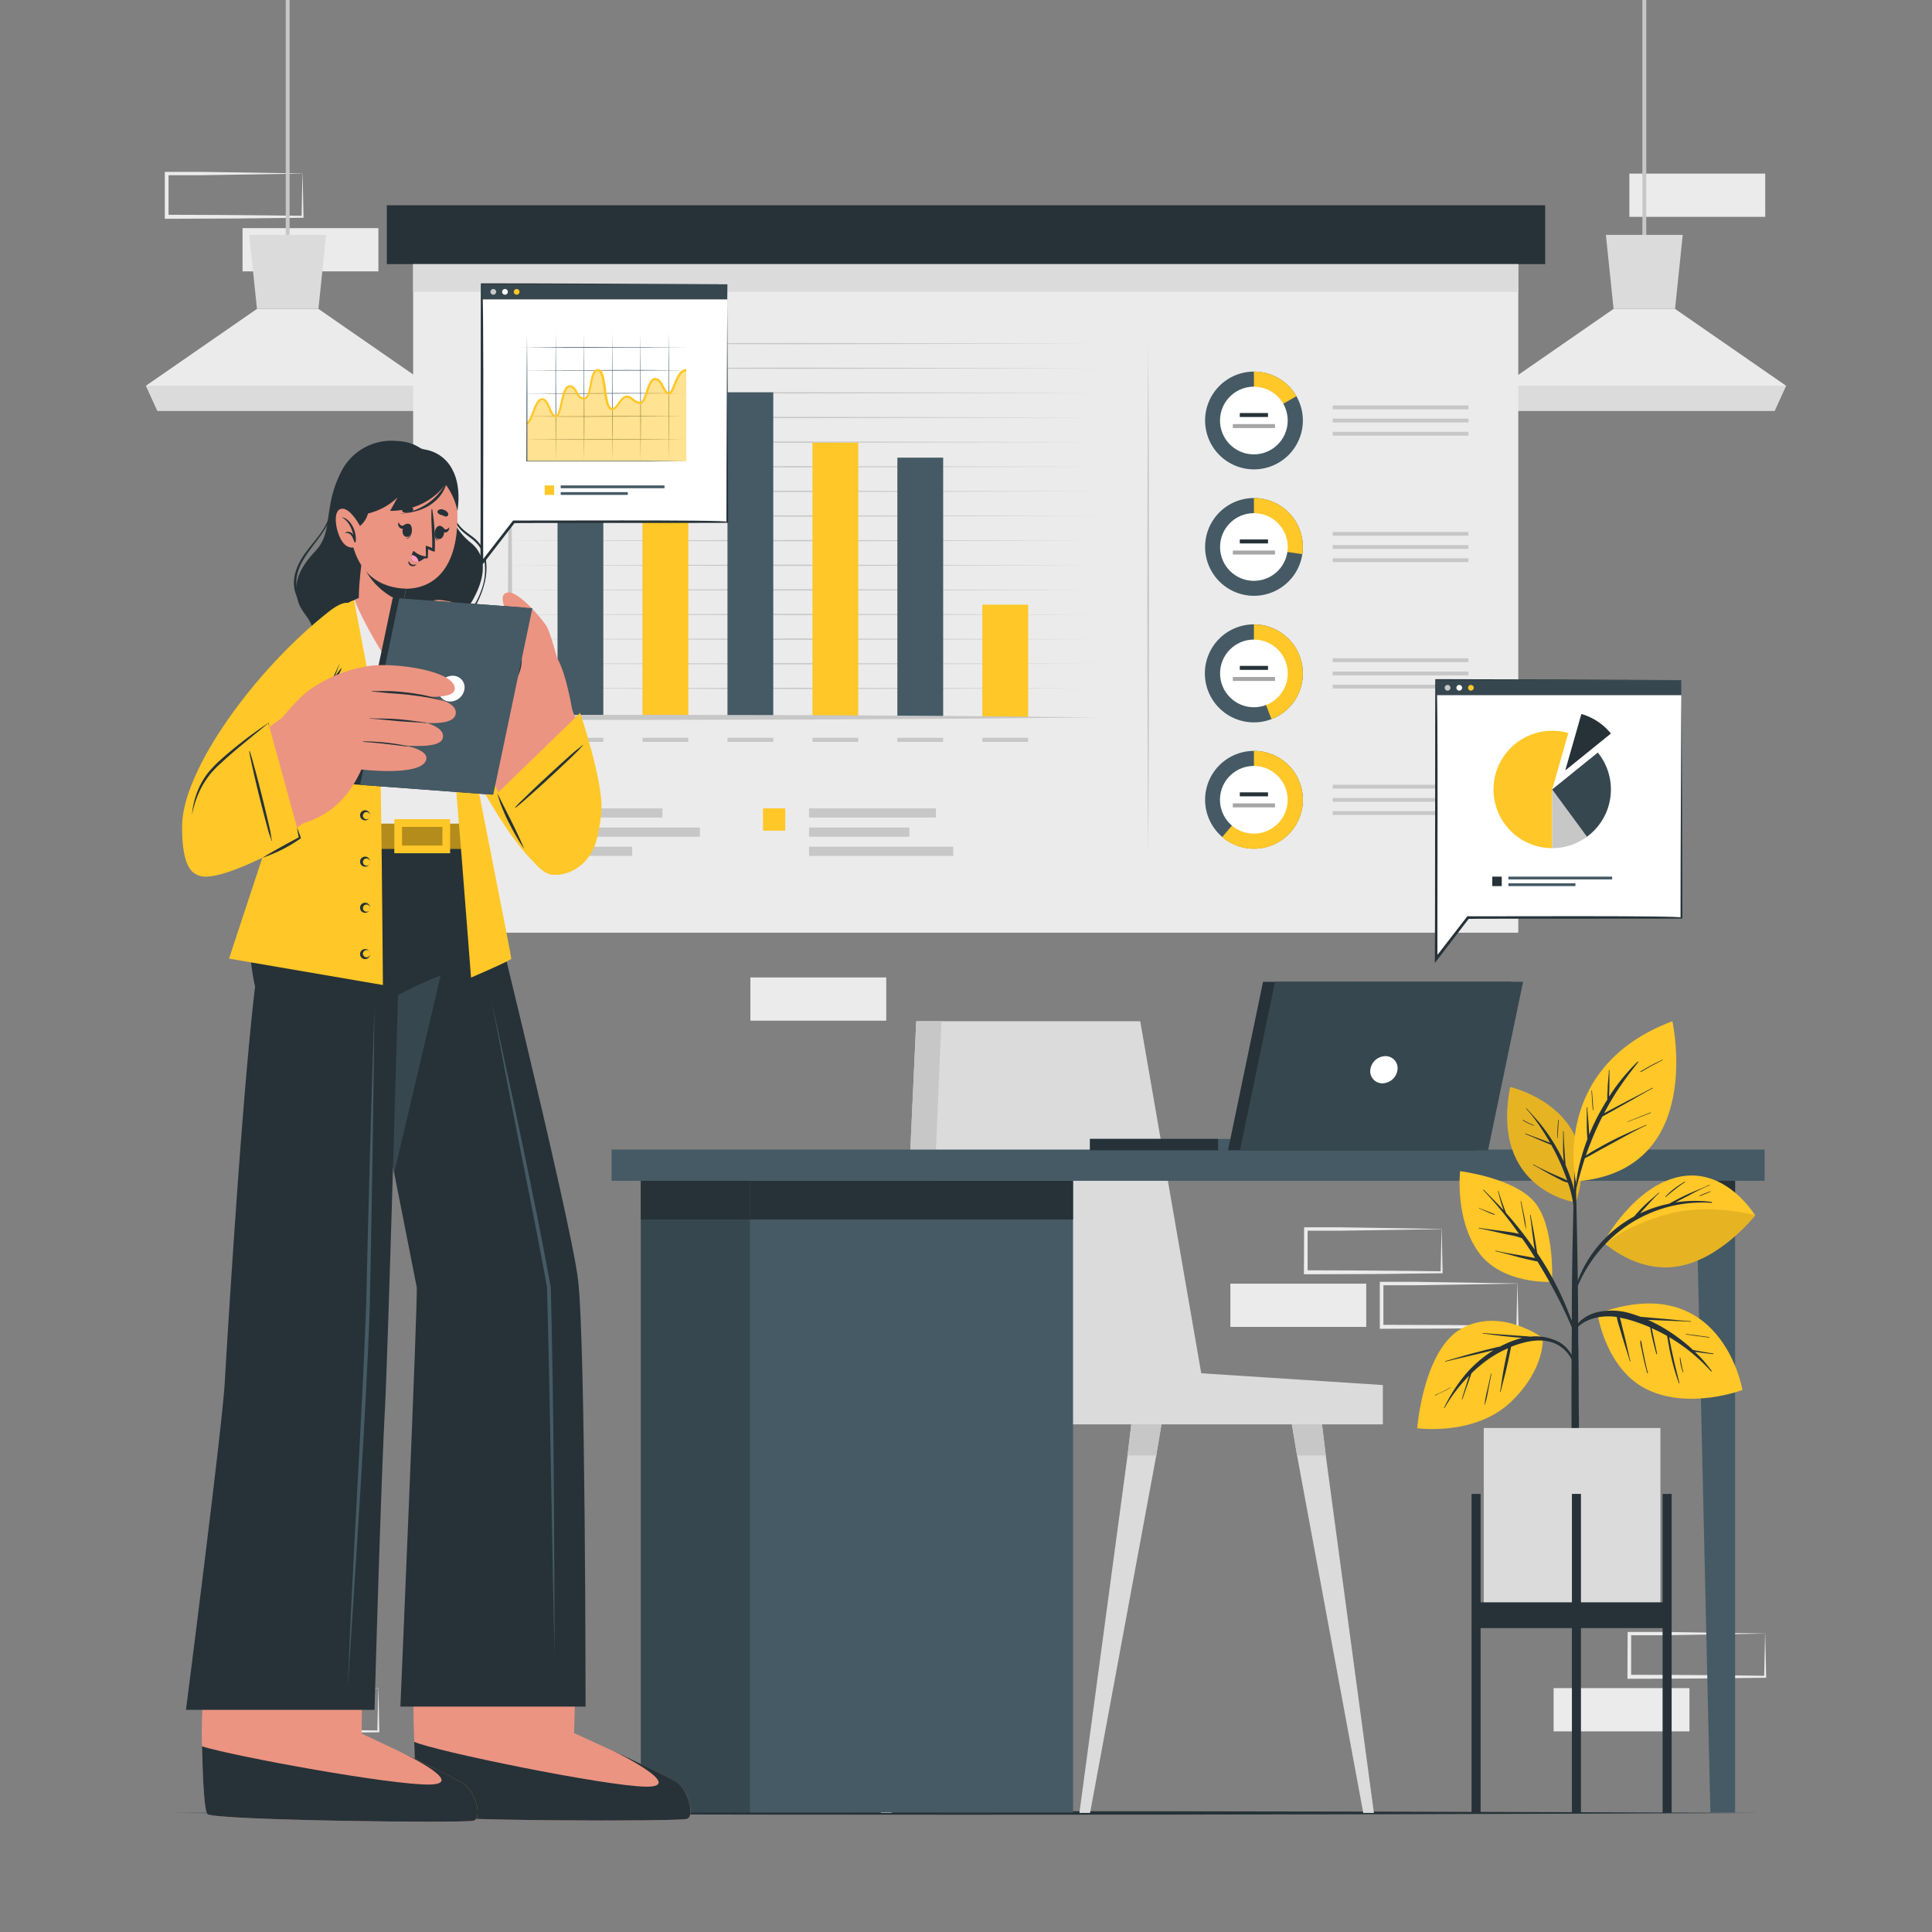 <svg xmlns="http://www.w3.org/2000/svg" viewBox="0 0 500 500"><rect x="0" y="0" width="500" height="500" fill="#808080" stroke="none"/><g id="freepik--background-complete--inject-133"><rect x="62.77" y="59.04" width="35.16" height="11.19" style="fill:#ebebeb"></rect><rect x="194.2" y="252.96" width="35.16" height="11.19" style="fill:#ebebeb"></rect><path d="M78.32,44.93c-5.84.1-20.81.35-26.45.42l-8.71,0,.46-.46,0,11.19-.5-.5c5.84,0,20.73.08,26.37.16l8.79.11-.24.23.24-11.19Zm0,0,.23,11.19v.24h-.24c-4.39.06-13.2.16-17.58.19l-17.58.07h-.5v-.5l0-11.19v-.45h.45l8.87,0c5.6.06,20.5.31,26.29.41Z" style="fill:#ebebeb"></path><path d="M392.72,332.21c-5.84.09-20.81.34-26.44.41l-8.71,0,.45-.45,0,11.19-.49-.5,17.57.06c4.38,0,13.21.14,17.58.2l-.23.24.23-11.19Zm0,0L393,343.4v.23h-.25c-4.38.06-13.19.16-17.58.2l-17.57.06h-.51v-.5l0-11.19v-.46h.46l8.86,0c5.6.06,20.51.32,26.29.42Z" style="fill:#ebebeb"></path><path d="M373.11,318.1c-5.84.09-20.81.34-26.45.41l-8.71,0,.46-.45,0,11.19-.5-.5c5.84,0,20.73.07,26.37.15l8.79.11-.24.24.24-11.19Zm0,0,.24,11.19v.23h-.24c-4.39.06-13.19.16-17.58.2l-17.58.06h-.5v-.5l.05-11.19v-.46H338l8.87,0c5.6.06,20.51.32,26.29.42Z" style="fill:#ebebeb"></path><rect x="318.42" y="332.21" width="35.16" height="11.19" style="fill:#ebebeb"></rect><rect x="421.68" y="44.93" width="35.16" height="11.19" style="fill:#ebebeb"></rect><rect x="402.07" y="436.89" width="35.16" height="11.19" style="fill:#ebebeb"></rect><path d="M456.84,422.78c-5.84.1-20.81.35-26.45.42l-8.71,0,.46-.46,0,11.19-.5-.5c5.84,0,20.73.07,26.37.16l8.79.1-.24.24.24-11.19Zm0,0,.24,11.19v.24h-.24c-4.39.06-13.19.16-17.58.19l-17.58.07h-.5V434l.05-11.19v-.46h.45l8.87,0c5.6.06,20.51.31,26.29.41Z" style="fill:#ebebeb"></path><path d="M97.93,436.89c-5.84.1-20.81.35-26.45.41l-8.71.05.46-.46,0,11.19-.5-.5c5.84,0,20.73.07,26.37.15l8.79.11-.24.24.24-11.19Zm0,0,.24,11.19v.24h-.24c-4.39.06-13.2.16-17.58.19l-17.58.07h-.5v-.5l0-11.19v-.46h.45l8.87,0c5.6.06,20.5.31,26.29.41Z" style="fill:#ebebeb"></path><rect x="425.05" width="1" height="64.47" style="fill:#c7c7c7"></rect><polygon points="388.88 99.82 391.83 106.3 459.27 106.3 462.22 99.82 433.5 79.94 417.59 79.94 388.88 99.82" style="fill:#ebebeb"></polygon><polygon points="415.6 60.79 417.59 79.94 433.5 79.94 435.49 60.79 415.6 60.79" style="fill:#dbdbdb"></polygon><polygon points="388.88 99.82 391.83 106.31 459.28 106.31 462.22 99.82 388.88 99.82" style="fill:#dbdbdb"></polygon><rect x="73.95" width="1" height="64.47" style="fill:#c7c7c7"></rect><polygon points="37.78 99.82 40.73 106.3 108.18 106.3 111.12 99.82 82.41 79.94 66.5 79.94 37.78 99.82" style="fill:#ebebeb"></polygon><polygon points="64.5 60.79 66.5 79.94 82.41 79.94 84.4 60.79 64.5 60.79" style="fill:#dbdbdb"></polygon><polygon points="37.78 99.82 40.73 106.31 108.18 106.31 111.12 99.82 37.78 99.82" style="fill:#dbdbdb"></polygon></g><g id="freepik--Floor--inject-133"><path d="M44.54,469.19c131.63-.61,279.29-.62,410.92,0-131.63.62-279.29.61-410.92,0Z" style="fill:#263238"></path></g><g id="freepik--Board--inject-133"><rect x="106.92" y="68.35" width="286.01" height="173.03" style="fill:#ebebeb"></rect><rect x="100.11" y="53.12" width="299.78" height="15.23" style="fill:#263238"></rect><rect x="106.92" y="68.35" width="286.01" height="7.18" style="fill:#dbdbdb"></rect><polygon points="127.77 88.93 205.92 88.76 284.07 88.93 205.92 89.09 127.77 88.93" style="fill:#c7c7c7"></polygon><polygon points="127.77 95.3 205.92 95.13 284.07 95.3 205.92 95.47 127.77 95.3" style="fill:#c7c7c7"></polygon><polygon points="127.77 101.67 205.92 101.5 284.07 101.67 205.92 101.84 127.77 101.67" style="fill:#c7c7c7"></polygon><polygon points="127.77 108.05 205.92 107.88 284.07 108.05 205.92 108.22 127.77 108.05" style="fill:#c7c7c7"></polygon><polygon points="127.77 114.42 205.92 114.25 284.07 114.42 205.92 114.59 127.77 114.42" style="fill:#c7c7c7"></polygon><polygon points="127.77 120.79 205.92 120.63 284.07 120.79 205.92 120.96 127.77 120.79" style="fill:#c7c7c7"></polygon><polygon points="127.77 127.17 205.92 127 284.07 127.17 205.92 127.34 127.77 127.17" style="fill:#c7c7c7"></polygon><polygon points="127.77 133.54 205.92 133.37 284.07 133.54 205.92 133.71 127.77 133.54" style="fill:#c7c7c7"></polygon><polygon points="127.77 139.91 205.92 139.75 284.07 139.91 205.92 140.08 127.77 139.91" style="fill:#c7c7c7"></polygon><polygon points="127.77 146.29 205.92 146.12 284.07 146.29 205.92 146.46 127.77 146.29" style="fill:#c7c7c7"></polygon><polygon points="127.77 152.66 205.92 152.49 284.07 152.66 205.92 152.83 127.77 152.66" style="fill:#c7c7c7"></polygon><polygon points="127.77 159.03 205.92 158.87 284.07 159.03 205.92 159.2 127.77 159.03" style="fill:#c7c7c7"></polygon><polygon points="127.77 165.41 205.92 165.24 284.07 165.41 205.92 165.58 127.77 165.41" style="fill:#c7c7c7"></polygon><polygon points="127.77 171.78 205.92 171.61 284.07 171.78 205.92 171.95 127.77 171.78" style="fill:#c7c7c7"></polygon><polygon points="127.77 178.16 205.92 177.99 284.07 178.16 205.92 178.32 127.77 178.16" style="fill:#c7c7c7"></polygon><rect x="144.29" y="133.54" width="11.85" height="52.05" style="fill:#455a64"></rect><rect x="166.28" y="111.53" width="11.85" height="74.06" style="fill:#FFC727"></rect><rect x="188.27" y="101.53" width="11.85" height="84.06" style="fill:#455a64"></rect><rect x="210.26" y="114.57" width="11.85" height="71.02" style="fill:#FFC727"></rect><rect x="232.24" y="118.44" width="11.85" height="67.14" style="fill:#455a64"></rect><rect x="254.23" y="156.49" width="11.85" height="29.1" style="fill:#FFC727"></rect><path d="M132,84.45l.26,25.29.18,25.28q.18,25.29.18,50.57L132,185l38,0,38,.07,38,.21,38,.37-38,.37-38,.2-38,.08-38,0h-.63v-.62c0-16.86.06-33.71.19-50.57l.18-25.28Z" style="fill:#c7c7c7"></path><rect x="144.29" y="190.93" width="11.85" height="1.07" style="fill:#c7c7c7"></rect><rect x="166.28" y="190.93" width="11.85" height="1.07" style="fill:#c7c7c7"></rect><rect x="188.27" y="190.93" width="11.85" height="1.07" style="fill:#c7c7c7"></rect><rect x="210.26" y="190.93" width="11.85" height="1.07" style="fill:#c7c7c7"></rect><rect x="232.24" y="190.93" width="11.85" height="1.07" style="fill:#c7c7c7"></rect><rect x="254.23" y="190.93" width="11.85" height="1.07" style="fill:#c7c7c7"></rect><rect x="143.82" y="209.21" width="27.62" height="2.37" style="fill:#c7c7c7"></rect><rect x="143.82" y="214.17" width="37.32" height="2.37" style="fill:#c7c7c7"></rect><rect x="143.82" y="219.13" width="19.8" height="2.37" style="fill:#c7c7c7"></rect><rect x="131.9" y="209.21" width="5.76" height="5.76" style="fill:#455a64"></rect><rect x="209.38" y="209.21" width="32.83" height="2.37" style="fill:#c7c7c7"></rect><rect x="209.38" y="214.17" width="25.97" height="2.37" style="fill:#c7c7c7"></rect><rect x="209.38" y="219.13" width="37.32" height="2.37" style="fill:#c7c7c7"></rect><rect x="197.46" y="209.21" width="5.76" height="5.76" style="fill:#FFC727"></rect><path d="M337.18,108.84a12.65,12.65,0,1,1-1.67-6.3A12.67,12.67,0,0,1,337.18,108.84Z" style="fill:#455a64"></path><path d="M335.51,102.54l-11,6.3V96.17A12.66,12.66,0,0,1,335.51,102.54Z" style="fill:#FFC727"></path><circle cx="324.51" cy="108.84" r="8.76" transform="translate(176.92 417.66) rotate(-83)" style="fill:#fff"></circle><rect x="320.86" y="106.89" width="7.3" height="1.03" style="fill:#263238"></rect><rect x="319.06" y="109.75" width="10.91" height="1.03" style="fill:#a6a6a6"></rect><path d="M337.18,141.56a11.48,11.48,0,0,1-.14,1.86,12.65,12.65,0,1,1,.14-1.86Z" style="fill:#455a64"></path><path d="M337.18,141.56a11.48,11.48,0,0,1-.14,1.86l-12.53-1.86V128.89a12.65,12.65,0,0,1,12.67,12.67Z" style="fill:#FFC727"></path><circle cx="324.51" cy="141.56" r="8.76" style="fill:#fff"></circle><rect x="320.86" y="139.61" width="7.3" height="1.03" style="fill:#263238"></rect><rect x="319.05" y="142.48" width="10.91" height="1.03" style="fill:#a6a6a6"></rect><path d="M337.18,174.28a12.66,12.66,0,0,1-8.13,11.83,12.45,12.45,0,0,1-4.54.84,12.68,12.68,0,1,1,12.67-12.67Z" style="fill:#455a64"></path><path d="M337.18,174.28a12.66,12.66,0,0,1-8.13,11.83l-4.54-11.83V161.61a12.65,12.65,0,0,1,12.67,12.67Z" style="fill:#FFC727"></path><circle cx="324.51" cy="174.28" r="8.76" style="fill:#fff"></circle><rect x="320.86" y="172.33" width="7.3" height="1.03" style="fill:#263238"></rect><rect x="319.06" y="175.2" width="10.91" height="1.03" style="fill:#a6a6a6"></rect><path d="M337.18,207a12.65,12.65,0,1,1-1.67-6.3A12.63,12.63,0,0,1,337.18,207Z" style="fill:#455a64"></path><path d="M337.18,207a12.66,12.66,0,0,1-20.89,9.64l8.22-9.64V194.33A12.65,12.65,0,0,1,337.18,207Z" style="fill:#FFC727"></path><circle cx="324.51" cy="207" r="8.76" transform="translate(79.48 503.85) rotate(-83)" style="fill:#fff"></circle><rect x="320.86" y="205.06" width="7.3" height="1.03" style="fill:#263238"></rect><rect x="319.05" y="207.92" width="10.91" height="1.03" style="fill:#a6a6a6"></rect><rect x="344.9" y="104.94" width="35.13" height="0.98" style="fill:#c7c7c7"></rect><rect x="344.9" y="108.35" width="35.13" height="0.98" style="fill:#c7c7c7"></rect><rect x="344.9" y="111.76" width="35.13" height="0.98" style="fill:#c7c7c7"></rect><rect x="344.9" y="137.66" width="35.13" height="0.98" style="fill:#c7c7c7"></rect><rect x="344.9" y="141.07" width="35.13" height="0.98" style="fill:#c7c7c7"></rect><rect x="344.9" y="144.49" width="35.13" height="0.98" style="fill:#c7c7c7"></rect><rect x="344.9" y="170.38" width="35.13" height="0.98" style="fill:#c7c7c7"></rect><rect x="344.9" y="173.8" width="35.13" height="0.98" style="fill:#c7c7c7"></rect><rect x="344.9" y="177.21" width="35.13" height="0.98" style="fill:#c7c7c7"></rect><rect x="344.9" y="203.1" width="35.13" height="0.98" style="fill:#c7c7c7"></rect><rect x="344.9" y="206.52" width="35.13" height="0.98" style="fill:#c7c7c7"></rect><rect x="344.9" y="209.93" width="35.13" height="0.98" style="fill:#c7c7c7"></rect><path d="M297.15,89.09c.31,42.42.31,90,0,132.41-.31-42.41-.31-90,0-132.41Z" style="fill:#c7c7c7"></path></g><g id="freepik--Desk--inject-133"><polygon points="333.15 361.5 335.68 376.67 352.81 469.19 355.57 469.19 343.11 376.67 341.27 361.5 333.15 361.5" style="fill:#dbdbdb"></polygon><polygon points="341.27 361.5 333.15 361.5 335.68 376.67 343.11 376.67 341.27 361.5" style="fill:#c7c7c7"></polygon><polygon points="279.35 469.19 282.11 469.19 299.24 376.67 301.77 361.5 293.64 361.5 291.8 376.67 279.35 469.19" style="fill:#dbdbdb"></polygon><polygon points="293.64 361.5 291.8 376.67 299.24 376.67 301.77 361.5 293.64 361.5" style="fill:#c7c7c7"></polygon><polygon points="227.96 469.19 230.72 469.19 247.85 376.67 250.38 361.5 242.25 361.5 240.41 376.67 227.96 469.19" style="fill:#dbdbdb"></polygon><polygon points="240.41 376.67 247.85 376.67 250.38 361.5 242.25 361.5 240.41 376.67" style="fill:#c7c7c7"></polygon><polygon points="232.34 368.63 357.88 368.63 357.88 358.45 310.88 355.4 295.09 264.29 237.12 264.29 232.34 368.63" style="fill:#dbdbdb"></polygon><polygon points="232.34 368.63 239.18 368.63 243.64 264.29 237.12 264.29 232.34 368.63" style="fill:#c7c7c7"></polygon><rect x="194.15" y="305.59" width="83.55" height="163.5" style="fill:#455a64"></rect><rect x="194.15" y="305.59" width="83.55" height="10.01" style="fill:#263238"></rect><rect x="158.28" y="297.51" width="298.4" height="8.08" transform="translate(614.96 603.1) rotate(180)" style="fill:#455a64"></rect><polygon points="438.87 305.59 439.13 315.59 442.65 469.08 449.04 469.08 449.04 305.59 438.87 305.59" style="fill:#455a64"></polygon><polygon points="449.04 305.59 438.87 305.59 439.13 315.59 449.04 315.59 449.04 305.59" style="fill:#263238"></polygon><rect x="165.84" y="305.59" width="28.31" height="163.5" style="fill:#37474f"></rect><rect x="165.84" y="305.59" width="28.31" height="10.01" style="fill:#263238"></rect><rect x="282.09" y="294.75" width="65.88" height="2.95" style="fill:#455a64"></rect><rect x="282.09" y="294.75" width="33.16" height="2.95" style="fill:#263238"></rect><polygon points="317.81 297.7 382.01 297.69 391.07 254.08 326.87 254.09 317.81 297.7" style="fill:#263238"></polygon><polygon points="320.91 297.7 385.11 297.69 394.17 254.08 329.97 254.09 320.91 297.7" style="fill:#37474f"></polygon><path d="M354.64,276.84a3.12,3.12,0,0,0,3.15,3.52,4,4,0,0,0,3.88-3.52,3.1,3.1,0,0,0-3.14-3.51A4,4,0,0,0,354.64,276.84Z" style="fill:#fff"></path></g><g id="freepik--Plant--inject-133"><path d="M407.83,311.2s-22.18-3.11-17-29.88C390.83,281.32,415.61,286.88,407.83,311.2Z" style="fill:#FFC727"></path><path d="M407.83,311.2s-22.18-3.11-17-29.88C390.83,281.32,415.61,286.88,407.83,311.2Z" style="opacity:0.1"></path><path d="M406.71,305.61c-.44-1.36-.95-2.69-1.51-4,0-.17-.05-.34-.06-.51l-.09-1.1c-.07-.8-.12-1.6-.16-2.4-.1-1.6-.2-3.2-.22-4.8a.07.07,0,0,0-.14,0c0,1.6,0,3.2,0,4.81,0,.8.08,1.6.13,2.39,0,.18,0,.36,0,.54a48.16,48.16,0,0,0-4.44-7.61c-.77-1.06-1.57-2.09-2.43-3.07s-1.82-2-2.71-3c-.06-.06-.15,0-.09.1a39.41,39.41,0,0,1,4.27,5.68c.67,1,1.31,2.07,1.92,3.13l-.21-.08-.79-.32-1.81-.68-3.57-1.33c-.07,0-.12.1-.05.13q1.77.71,3.51,1.47l1.72.73c.29.13.58.24.87.36a2.44,2.44,0,0,0,.59.21c.44.8.89,1.61,1.29,2.43a56.94,56.94,0,0,1,2.71,6.39c.06.15.11.31.16.46a13.7,13.7,0,0,0-1.81-.88l-2.3-1c-1.55-.72-3.1-1.44-4.59-2.28a.07.07,0,1,0-.07.11c1.53.84,3,1.72,4.55,2.55.76.41,1.53.82,2.31,1.2a7.19,7.19,0,0,0,2.08.83,26.14,26.14,0,0,1,1.46,6.29c.24,3,.22,6.08.29,9.11,0,.06.07.05.08,0,.22-2.75.34-5.53.35-8.29A24,24,0,0,0,406.71,305.61Z" style="fill:#263238"></path><path d="M403.29,289.86a26.73,26.73,0,0,0-.22,4.73s.07,0,.07,0c.09-1.56.1-3.12.28-4.68C403.43,289.81,403.3,289.78,403.29,289.86Z" style="fill:#263238"></path><path d="M397,291.2a16,16,0,0,1-2.85-1.4c-.07,0-.14.08-.07.12a11.23,11.23,0,0,0,2.88,1.38A.05.05,0,0,0,397,291.2Z" style="fill:#263238"></path><path d="M408.53,353.7c0-2.45-.06-4.9-.09-7.35,0-8.14-.11-16.28-.26-24.42q-.17-9.69-.45-19.38a.09.09,0,0,0-.05-.08l0-5.29c0-.05-.06-.07-.11-.07s-.1,0-.1.07c0,1.77,0,3.53,0,5.3,0,0,0,0,0,.08-.32,11.5-.62,23-.68,34.5,0,2.34,0,4.67,0,7-.07,7.5-.11,15-.08,22.5l0,3.58c0,6.86.07,13.72.07,20.58,0,.37.42.55.85.57s1-.18,1-.6c0-7.57,0-15.13,0-22.7C408.55,363.24,408.57,358.47,408.53,353.7Z" style="fill:#263238"></path><path d="M399.27,346.25s-10.66-7.9-20.79-2.56-11.71,25.93-11.71,25.93,14.87,2.12,24.23-6.79C400,354.24,399.27,346.25,399.27,346.25Z" style="fill:#FFC727"></path><path d="M402.18,346.74a12.84,12.84,0,0,0-6.18-.81,9.38,9.38,0,0,0-1.31-.12l-1.5-.12-3.11-.22c-2.1-.15-4.21-.28-6.31-.49-.08,0-.09.12,0,.13,2.08.27,4.15.56,6.23.77,1.08.11,2.15.22,3.22.3l.78.07c-.32.08-.63.15-.94.24a25,25,0,0,0-4.84,2c-.84.15-1.67.39-2.5.58-1.32.31-2.63.65-3.94,1-2.59.68-5.16,1.44-7.73,2.19-.08,0,0,.15,0,.13,2.57-.63,5.15-1.21,7.73-1.82l3.75-.9,1-.23A31.32,31.32,0,0,0,379,356a40.88,40.88,0,0,0-5.27,8.32c0,.07.07.15.11.07a40.32,40.32,0,0,1,6.38-8.37c-.05.14-.1.28-.14.42-.2.63-.4,1.26-.59,1.89-.4,1.26-.8,2.51-1.17,3.77,0,.09.1.11.13,0,.45-1.21.87-2.44,1.3-3.66.22-.6.43-1.2.64-1.8.11-.31.21-.63.32-.94,0-.1.07-.19.1-.29a39.7,39.7,0,0,1,3.78-3.22,28.93,28.93,0,0,1,5.67-3.25c0,.19-.08.37-.11.55-.11.49-.22,1-.32,1.46-.21,1-.4,2-.6,3-.4,2.07-.65,4.16-1,6.22,0,.09.12.12.14,0,.47-2.08,1.09-4.12,1.55-6.2.23-1,.47-2.08.69-3.13.1-.49.19-1,.29-1.46a7.4,7.4,0,0,0,.15-.82c.2-.07.38-.16.58-.24,2.8-1,5.89-1.79,8.88-1.21a8.73,8.73,0,0,1,6.42,5.14c.09.23.46.09.41-.15A8.3,8.3,0,0,0,402.18,346.74Z" style="fill:#263238"></path><path d="M385.85,355.53l-.9,4.06a29.4,29.4,0,0,0-.74,3.94c0,.05.07.05.08,0a30,30,0,0,0,.91-4l.78-4C386,355.48,385.87,355.45,385.85,355.53Z" style="fill:#263238"></path><path d="M375.53,359c-1.35.69-2.67,1.47-4.09,2a.07.07,0,1,0,.06.13c1.36-.69,2.78-1.29,4.07-2.11C375.6,359,375.57,359,375.53,359Z" style="fill:#263238"></path><path d="M401.67,331.74s-13,.83-19.1-7.77-4.7-20.87-4.7-20.87,13.69,1.66,19.13,7.84S401.67,331.74,401.67,331.74Z" style="fill:#FFC727"></path><path d="M407.79,344.6c-.45-1.39-1-2.77-1.54-4.14s-1.05-2.62-1.62-3.91a80.31,80.31,0,0,0-3.91-7.68c-.92-1.58-1.9-3.12-2.92-4.63,0-.24-.06-.47-.1-.7l-.18-1.21c-.13-.82-.27-1.65-.41-2.47-.3-1.8-.67-3.59-1-5.39,0-.09-.15-.08-.14,0,.27,1.78.45,3.57.69,5.35.13.87.24,1.75.37,2.62l.15.95a92.71,92.71,0,0,0-6.45-8.37c-.31-.36-.63-.71-.95-1.06,0-.1-.08-.2-.12-.3-.1-.25-.19-.5-.28-.75l-.57-1.55c-.36-1-.69-2.05-1-3.1,0-.08-.15-.05-.13,0,.27,1.07.54,2.14.86,3.19.15.51.32,1,.5,1.52l.09.25c-1.67-1.82-3.41-3.57-5.16-5.3-.06-.06-.16,0-.1.1a93,93,0,0,1,9.24,11.32c-.32-.1-.64-.18-1-.25-1-.19-2-.33-3-.46-2.13-.27-4.25-.54-6.36-.87a.07.07,0,1,0,0,.13c2,.39,4,.85,6,1.31.94.22,1.89.4,2.84.59a18.86,18.86,0,0,1,2.29.65c.21.31.43.6.64.91,1,1.39,1.88,2.81,2.77,4.24l-1.33-.26c-1-.19-2-.38-3-.54-2-.33-4-.68-5.94-1.12a.07.07,0,0,0,0,.13c2,.47,4,1,5.95,1.54.95.25,1.91.49,2.88.7l1.45.31a3.36,3.36,0,0,0,.58.1q2.87,4.63,5.35,9.48,1.1,2.13,2.1,4.29c.7,1.48,1.3,3,1.94,4.49C407.42,345.05,407.9,344.93,407.79,344.6Z" style="fill:#263238"></path><path d="M394.45,314.64c-.25-1.24-.51-2.48-.79-3.72,0-.09-.15-.05-.13,0,.25,1.22.48,2.44.7,3.67s.4,2.46.74,3.65c0,0,0,0,0,0A25,25,0,0,0,394.45,314.64Z" style="fill:#263238"></path><path d="M386.84,314.28c-.6-.3-1.24-.55-1.87-.79l-1-.39-.5-.2a2.48,2.48,0,0,1-.55-.24c-.1-.07-.17.1-.07.11a3,3,0,0,1,.56.23l.49.22.95.43c.63.27,1.27.55,1.93.76C386.87,314.43,386.91,314.31,386.84,314.28Z" style="fill:#263238"></path><path d="M415,321.49s7.89-14.74,19.89-17,19.35,10.07,19.35,10.07-8.75,11.18-19.77,13.13S415,321.49,415,321.49Z" style="fill:#FFC727"></path><path d="M443,311.07a32.62,32.62,0,0,0-9.41.12l.54-.29,2.66-1.37c1.84-1,3.71-2,5.64-2.76.09,0,0-.16-.06-.12-1.88.88-3.82,1.61-5.71,2.47-.94.44-1.87.89-2.78,1.38-.59.31-1.25.61-1.83,1a32.9,32.9,0,0,0-7.63,2.54l1.5-1.64c1.12-1.22,2.22-2.51,3.45-3.62.06-.06,0-.16-.1-.1-1.26,1.14-2.58,2.2-3.8,3.38-.59.58-1.16,1.18-1.71,1.79-.27.31-.55.62-.81.95a32.15,32.15,0,0,0-12.59,12.3,31.83,31.83,0,0,0-3.5,9.43c0,.08.1.13.12,0a36.27,36.27,0,0,1,8.83-14.93,34.72,34.72,0,0,1,16.08-9.3,35.16,35.16,0,0,1,11.1-1C443.09,311.32,443.1,311.09,443,311.07Z" style="fill:#263238"></path><path d="M454.26,314.54s-8.75,11.18-19.77,13.13c-8.4,1.49-15.32-2.89-18.12-5.05l-.61-1s5.68-4.79,16.43-7.55S454.26,314.54,454.26,314.54Z" style="opacity:0.1"></path><path d="M436,305.82a29.13,29.13,0,0,0-2.66,1.76A16.63,16.63,0,0,0,431,309.7a.07.07,0,0,0,.1.09c.8-.69,1.6-1.38,2.43-2a26.41,26.41,0,0,1,2.52-1.82C436.13,305.89,436.06,305.77,436,305.82Z" style="fill:#263238"></path><path d="M442.57,308.31c-.44.19-.9.35-1.34.53l-1.34.56c-.09,0-.05.19.05.15l1.34-.54c.44-.18.88-.39,1.33-.57C442.69,308.41,442.65,308.28,442.57,308.31Z" style="fill:#263238"></path><path d="M413.44,340s2.11,14.62,13.1,19.73,24.4,0,24.4,0S445.67,328.14,413.44,340Z" style="fill:#FFC727"></path><path d="M443.37,350.26c-1-.11-2-.29-3-.47l-1.48-.28-.77-.16-.89-.82a44.58,44.58,0,0,0-6.72-4.87,38.28,38.28,0,0,0-4-2.07h.2l3.62.15c2.42.11,4.83.17,7.24.32.09,0,.08-.13,0-.13-2.42-.17-4.83-.43-7.25-.64l-3.51-.31-1.82-.16-.46-.05c-.63-.23-1.26-.45-1.9-.65a17.06,17.06,0,0,0-9.31-.52c-2.77.71-5.52,2.52-6.24,5.44,0,.1.13.17.17.07,1-2.44,3.74-3.66,6.18-4.17a14.87,14.87,0,0,1,5-.1,12.32,12.32,0,0,0,.55,2.21c.31,1,.61,2.06.92,3.09.62,2.05,1.31,4.08,1.92,6.14,0,.09.15,0,.13,0-.51-2.05-.94-4.12-1.44-6.18-.24-1-.5-2-.75-3a16.86,16.86,0,0,0-.55-2.08,26.85,26.85,0,0,1,2.85.67,43.27,43.27,0,0,1,5,1.83c.16,1,.39,2.08.63,3.1.3,1.29.63,2.57,1,3.83a.07.07,0,0,0,.13,0,2,2,0,0,1,0-.24h0c-.24-1.19-.51-2.38-.76-3.58-.2-1-.39-1.93-.6-2.89a43,43,0,0,1,4,2c0,.3.1.6.14.87.08.51.17,1,.26,1.5.21,1.13.44,2.26.71,3.37a52.16,52.16,0,0,0,1.89,6.36.05.05,0,0,0,0,.08l.06.08a.07.07,0,0,0,.11-.07c-.51-2.17-1.09-4.32-1.56-6.49-.24-1.09-.48-2.17-.7-3.26-.11-.55-.21-1.09-.31-1.64,0-.15,0-.32-.08-.49a44.88,44.88,0,0,1,4.28,2.86,45.93,45.93,0,0,1,6.56,6c.08.09.23,0,.16-.13-.84-1.1-1.67-2.18-2.62-3.2-.56-.59-1.13-1.16-1.71-1.72l.18,0,1.55.23c1,.14,2,.24,3.05.35C443.42,350.4,443.45,350.27,443.37,350.26Z" style="fill:#263238"></path><path d="M435.64,355.22h0l-.06-.38c0-.16-.11-.32-.14-.48h0c-.23-1-.42-2-.59-3,0-.06-.13,0-.12,0a11.88,11.88,0,0,0,.83,3.82s.09,0,.08,0Z" style="fill:#263238"></path><path d="M426.44,355a.07.07,0,0,0-.07-.06c-.31-1.29-.6-2.59-.87-3.89-.14-.69-.28-1.37-.41-2.06-.08-.37-.14-.74-.21-1.11a3.09,3.09,0,0,0-.24-.95.07.07,0,0,0-.12,0,6.28,6.28,0,0,0,.28,2c.13.71.27,1.43.43,2.14.32,1.44.68,2.88,1.08,4.29,0,.08.16.07.15,0S426.45,355.09,426.44,355Z" style="fill:#263238"></path><path d="M442.36,346.05c-2-.28-4-.57-6-.81-.09,0-.12.12,0,.13,2,.3,4,.55,6,.81C442.42,346.19,442.45,346.06,442.36,346.05Z" style="fill:#263238"></path><path d="M407.81,305.75s-6.73-29.52,25-41.46C432.79,264.29,441.58,303.14,407.81,305.75Z" style="fill:#FFC727"></path><path d="M414.66,289a3.13,3.13,0,0,1,.34-.21l1.79-1,3.68-2.06c2.42-1.35,4.8-2.76,7.24-4.08.08,0,0-.16-.07-.12-2.44,1.33-4.92,2.57-7.38,3.87l-3.64,1.92-1.48.79c1.06-2,2.19-4,3.43-5.87,1.66-2.53,3.47-4.94,5.36-7.29a.11.11,0,1,0-.15-.15,50.41,50.41,0,0,0-7.34,9c0-.11,0-.21,0-.31,0-.73.06-1.47.07-2.2,0-1.44,0-2.89,0-4.33,0-.08-.13-.08-.13,0-.06,1.42-.23,2.83-.31,4.25,0,.7-.07,1.41-.09,2.12,0,.38-.05.82,0,1.24-.65,1-1.28,2.09-1.87,3.16a53.93,53.93,0,0,0-2.83,5.94c0-.73-.08-1.47-.12-2.2-.1-1.62-.29-3.23-.36-4.84a.07.07,0,0,0-.14,0c0,1.62,0,3.23,0,4.85,0,.81.05,1.61.1,2.42l.06.9a54.89,54.89,0,0,0-2.4,8.11,89.22,89.22,0,0,0-1.18,8.92s0,0,0,0a46.93,46.93,0,0,1,1.68-7.94c.39-1.4.81-2.78,1.25-4.16,1.32-.62,2.58-1.39,3.86-2.1l4-2.18c2.64-1.45,5.28-2.92,8-4.21.08,0,0-.15-.07-.11-2.76,1.25-5.55,2.44-8.26,3.81-1.35.67-2.68,1.4-4,2.14-1.1.62-2.23,1.24-3.28,2,.3-.92.62-1.84,1-2.74A78,78,0,0,1,414.66,289Z" style="fill:#263238"></path><path d="M412,282.26c0-.08-.14-.08-.13,0,.11,1.68.17,3.36.35,5,0,.1.15.09.14,0C412.29,285.62,412.11,284,412,282.26Z" style="fill:#263238"></path><path d="M427.18,287.9c-2,.8-4,1.56-6,2.38-.05,0,0,.12,0,.09,2-.75,4-1.56,6-2.34C427.3,288,427.27,287.87,427.18,287.9Z" style="fill:#263238"></path><path d="M430.2,274.29a52.64,52.64,0,0,0-5.64,3,.09.09,0,0,0,.09.15c1.84-1.08,3.71-2.11,5.62-3.06C430.35,274.36,430.28,274.25,430.2,274.29Z" style="fill:#263238"></path><rect x="383.99" y="369.57" width="45.73" height="48.2" style="fill:#dbdbdb"></rect><rect x="380.84" y="386.62" width="2.34" height="82.57" style="fill:#263238"></rect><rect x="430.28" y="386.62" width="2.34" height="82.57" style="fill:#263238"></rect><rect x="406.81" y="386.62" width="2.34" height="82.57" style="fill:#263238"></rect><rect x="382.01" y="414.68" width="49.44" height="6.67" style="fill:#263238"></rect></g><g id="freepik--Character--inject-133"><path d="M177.76,470.72c-2.25.75-66.43.56-68.88-1-.92-.58-1.44-9.94-1.75-21.25Q107,444.8,107,441c0-3-.08-6.11-.1-9.1-.08-13.4.1-25.21.1-25.21h41.79l0,25.21V441l-.22,7.53s24.55,11.07,27,13.06S180,470,177.76,470.72Z" style="fill:#eb9481"></path><path d="M177.76,470.72c-2.24.75-66.44.56-68.87-1-.87-.54-1.38-8.69-1.69-18.94,5.15,2.38,49.53,11.49,60,11.61,10,.1-5.93-8-8.49-9.25,7.07,3.28,15.45,7.27,16.85,8.39C178,463.53,180,470,177.76,470.72Z" style="fill:#263238"></path><path d="M84.41,215s21.9,110,23.44,118.12c.36,1.85-4.23,108.54-4.23,108.54h47.92s0-94.24-1.94-110.46S122.84,215,122.84,215Z" style="fill:#263238"></path><path d="M84.41,215S95.06,268.53,102,303.66L122.84,215Z" style="fill:#37474f"></path><path d="M143.57,429.88c-.68-26.63-1.25-70.18-2-96.71-2.73-15.28-7.32-37.39-10.24-52.72l-4.05-21.12c5.23,23.93,10.83,49.59,15.26,73.75.83,32.27.9,64.52,1,96.8Z" style="fill:#455a64"></path><path d="M122.61,471.18c-2.26.72-66.44-.08-68.87-1.66-.92-.59-1.35-9.95-1.54-21.27-.05-2.44,1.59-41.61,1.59-41.61l40.44.18-.65,41.83S118,460,120.49,462,124.85,470.46,122.61,471.18Z" style="fill:#eb9481"></path><path d="M122.6,471.18c-2.25.73-66.43-.08-68.86-1.66-.82-.53-1.24-8-1.47-17.56,9.3,2.8,49,10,58.75,9.88,8.88-.09-2.71-6.16-7.3-8.41,7,3.34,15.37,7.41,16.76,8.55C123,464,124.86,470.46,122.6,471.18Z" style="fill:#263238"></path><path d="M96.93,442.51H48.13s9.24-72.08,10-84.19c.37-6.18,4.31-73.26,7.89-103A56.84,56.84,0,0,1,71.92,215h51s-.81,22-6.66,36.67A89.65,89.65,0,0,0,103,257.55s-2.57,91.63-3.39,107.36C98.53,384.92,96.93,442.51,96.93,442.51Z" style="fill:#263238"></path><path d="M90,436.89c1-29.28,3.71-69.69,4.76-99.1.54-23.86,1.32-53.25,2.14-77.14-.21,23.93-.71,53.29-1.19,77.18-1,29.45-3.87,69.78-5.71,99.06Z" style="fill:#455a64"></path><path d="M125.26,176.07l-3.3-.17a9.4,9.4,0,0,0-.61-2.61c-1.29-3.26-3.92-5.86-6-8.49,0,0,0,0,0,0a31.22,31.22,0,0,1,4.69,9,9.17,9.17,0,0,1,.37,2l-2.06-.1A12.91,12.91,0,0,0,116.8,170c0-.05-.12,0-.09.08a12.34,12.34,0,0,1,.93,5.65l-17.86-.91a32.13,32.13,0,0,1-.42-5c0-.19-.27-.17-.26,0a43.44,43.44,0,0,0,.22,5l-1.49-.08A34.9,34.9,0,0,1,98.3,166a.07.07,0,1,0-.13,0,41.37,41.37,0,0,0-1.11,8.63L84.7,174a36.8,36.8,0,0,0,1.85-5.64.11.11,0,1,0-.22,0A27.49,27.49,0,0,1,84,174l-1.83-.09a30.8,30.8,0,0,0,2.93-10c0-.14-.21-.15-.23,0-.53,3.76-2.39,6.86-4.25,9.95L76,173.58c1.68-2.89,4.54-5.5,5-8.93.51-3.84-2.89-5.7-3.85-9-1.63-5.43,1.12-9.43,4.55-13.11,3.15-3.4,2.9-7.33,3.74-11.69a29,29,0,0,1,3.28-9.55A14.55,14.55,0,0,1,103,114.16a11.15,11.15,0,0,1,5.9,1.88l0,0a2.63,2.63,0,0,1,.35.26,15.17,15.17,0,0,1,4.63,5.86l0,0a23,23,0,0,1,1,2.3,45.08,45.08,0,0,1,1,5.64.44.44,0,0,0,0,.13,16.3,16.3,0,0,0,6,10.26c4.88,4,3.42,10.35-.68,16.69-1.74,2.69-1.83,4.44-1.18,5.93v0a6.1,6.1,0,0,0,.29.57c.94,1.65,2.67,3.1,3.84,5.36A13.33,13.33,0,0,1,125.26,176.07Z" style="fill:#263238"></path><path d="M95.42,115.39a16.44,16.44,0,0,0-8.1,9.6c-1.09,3.32-1.24,6.93-2.67,10.14-1.35,3-3.69,5.29-5.58,7.9-2.51,3.44-4.11,7.68-2.1,11.67,1.25,2.47,4,4.93,3.87,8.06-.2,3.65-3.39,7.15-5.12,10.16-.08.14.12.3.22.16,2.34-3.39,6.43-7.85,5.09-12.34-.61-2.05-2-3.63-3-5.39-2.08-3.41-1.61-7,.48-10.5,2.83-4.7,6.56-7.7,7.84-13.36.73-3.24,1.06-6.57,2.72-9.5a16.55,16.55,0,0,1,6.47-6.39C95.62,115.54,95.53,115.33,95.42,115.39Z" style="fill:#263238"></path><path d="M122.64,168.21c-1.33-1.92-3-3.34-2.23-6.25.52-2,1.9-3.74,2.85-5.52,2.38-4.46,3.76-10.08,1.5-14.68-1.27-2.6-3.48-3.24-5.33-5.15-2.25-2.3-3.05-5.85-3.76-9.11-1.06-4.89-2.4-10.47-7.33-11.61,0,0-.06.06,0,.07,6.28,1.88,6.19,10.14,8,15.86a12.78,12.78,0,0,0,2.81,5.21c2.14,2.2,4.75,2.95,5.84,6.35a15.28,15.28,0,0,1-.63,9.9c-1,2.76-2.91,5.07-3.89,7.82a6,6,0,0,0,0,4.86c.62,1.18,1.68,2,2.34,3.12a9.48,9.48,0,0,1,1.16,5.18c0,.18.25.16.26,0A9.5,9.5,0,0,0,122.64,168.21Z" style="fill:#263238"></path><path d="M113.5,160c20.51,18.08,39.56,37.92,41.15,48.13,2.2,14.15-6.47,18.17-10.37,18.26-10.63.22-30.43-42.65-37.33-59C100.25,151.49,109,156.05,113.5,160Z" style="fill:#FFC727"></path><path d="M122.53,198.48l.31,16.51-50.7,0s.4-38.12,13.53-54.52c6.82-8.53,14.74-7.71,20.22-2.46,1.39,1.33,16.81,19.88,18.74,28A16.77,16.77,0,0,1,122.53,198.48Z" style="fill:#ebebeb"></path><path d="M111.92,196.56a44.3,44.3,0,0,0-6.42,1.5c-1,.34-2.06.73-3.07,1.14-.5.21-1,.4-1.53.58a6.69,6.69,0,0,1-1.65.43,0,0,0,0,0,0,.08,10.82,10.82,0,0,0,1.61-.14,11.15,11.15,0,0,0,1.51-.39c1.06-.34,2.1-.73,3.16-1.07,2.12-.71,4.25-1.41,6.42-2C112.06,196.71,112,196.54,111.92,196.56Z" style="fill:#263238"></path><path d="M117.46,198.13a49.57,49.57,0,0,0-5.45.1c-.9.08-1.8.2-2.69.35l-1.28.23c-.47.09-.93.25-1.4.33,0,0,0,.09,0,.08.44-.07.9-.06,1.35-.1l1.35-.13c.9-.08,1.81-.15,2.71-.25,1.8-.18,3.6-.34,5.41-.46A.08.08,0,0,0,117.46,198.13Z" style="fill:#263238"></path><polygon points="124.66 219.68 68.61 219.68 70.99 213.16 122.81 213.16 124.66 219.68" style="fill:#FFC727"></polygon><polygon points="124.66 219.68 68.61 219.68 70.99 213.16 122.81 213.16 124.66 219.68" style="opacity:0.3"></polygon><path d="M116.49,220.82H102.05V212h14.44Zm-12.44-2h10.44V214H104.05Z" style="fill:#FFC727"></path><path d="M104.69,156.78s11.12,25.69,11.78,29.79S121.9,253,121.9,253s10.31-4.43,10.42-4.87-9.62-48.79-9.48-49.25,4.63-5.39,2.11-12.39C119.51,171.28,104.69,156.78,104.69,156.78Z" style="fill:#FFC727"></path><path d="M118,203.83l1.68-23.11-6-6.05,3.13-.61s-11.08-16-12.19-17.28c.26.7,8.35,19.37,9.91,24.61C115.92,185.81,118.14,202.87,118,203.83Z" style="fill:#FFC727"></path><path d="M118,203.83l1.68-23.11-6-6.05,3.13-.61s-11.08-16-12.19-17.28c.26.7,8.35,19.37,9.91,24.61C115.92,185.81,118.14,202.87,118,203.83Z" style="opacity:0.2"></path><path d="M91.64,155.33s6.12,32.12,6.55,35.07.91,64.52.91,64.52l-39.83-6.83,11.14-33.74c.25-.75,4.17-37.34,12.1-50.22C87.37,156.24,91.64,155.33,91.64,155.33Z" style="fill:#FFC727"></path><path d="M95.78,211a1.3,1.3,0,0,1-2.6,0,1.3,1.3,0,0,1,2.6,0Zm0,0a.93.93,0,0,0-1.85,0,.93.93,0,1,0,1.85,0Z" style="fill:#263238"></path><path d="M95.78,223a1.3,1.3,0,0,1-2.6,0,1.3,1.3,0,0,1,2.6,0Zm0,0a.93.93,0,0,0-1.85,0,.93.93,0,1,0,1.85,0Z" style="fill:#263238"></path><path d="M95.78,234.93a1.3,1.3,0,0,1-2.6,0,1.3,1.3,0,0,1,2.6,0Zm0,0a.93.93,0,0,0-1.85,0,.93.93,0,1,0,1.85,0Z" style="fill:#263238"></path><path d="M95.78,246.92a1.3,1.3,0,0,1-2.6,0,1.3,1.3,0,0,1,2.6,0Zm0,0a.93.93,0,1,0-1.85,0,.93.93,0,0,0,1.85,0Z" style="fill:#263238"></path><path d="M92.9,157.7c.27,1,5.35,7.61,10.07,7.28,1.53-.11,1.3-8.52,1.3-8.52l.12-.62,1.74-8.74-10.37-6.31-1.5-.83s-.32,2.42-.68,5.44c0,.14,0,.28,0,.43a4.44,4.44,0,0,0-.07.49c-.06.45-.12.91-.17,1.37s-.08.69-.11,1.06-.06.73-.1,1.1A57.11,57.11,0,0,0,92.9,157.7Z" style="fill:#eb9481"></path><path d="M93.58,145.4a17.87,17.87,0,0,0,10.81,10.44l1.74-8.74-10.37-6.31-1.5-.83S93.94,142.38,93.58,145.4Z" style="fill:#263238"></path><path d="M118.35,135.47c-.63,15.62-10.06,17-13.43,16.87-3.06-.13-13.46-1-14.45-16.56S97,115.53,104,115.45,119,119.84,118.35,135.47Z" style="fill:#eb9481"></path><path d="M115.3,133.67a9.58,9.58,0,0,1-1-.37,1.7,1.7,0,0,1-1-.57.55.55,0,0,1,.09-.67,1.38,1.38,0,0,1,1.39-.14,2,2,0,0,1,1.17.89A.6.6,0,0,1,115.3,133.67Z" style="fill:#263238"></path><path d="M104.63,132.62a9.63,9.63,0,0,0,1.08-.08,1.73,1.73,0,0,0,1.09-.29.56.56,0,0,0,.09-.67,1.38,1.38,0,0,0-1.31-.51,2.08,2.08,0,0,0-1.36.54A.6.6,0,0,0,104.63,132.62Z" style="fill:#263238"></path><path d="M106.58,136.77s-.09,0-.1.08c-.08,1.07-.36,2.27-1.36,2.51,0,0,0,.07,0,.06C106.31,139.39,106.67,137.79,106.58,136.77Z" style="fill:#263238"></path><path d="M105.75,135.55c-1.69-.32-2.21,3.09-.64,3.38S107.17,135.82,105.75,135.55Z" style="fill:#263238"></path><path d="M105.06,135.63c-.33.15-.67.44-1,.43s-.68-.43-.9-.82c0,0-.05,0-.06,0a1.26,1.26,0,0,0,.73,1.56c.62.18,1.17-.32,1.43-1C105.27,135.77,105.19,135.57,105.06,135.63Z" style="fill:#263238"></path><path d="M112.72,137s.08.06.07.11c-.21,1-.26,2.28.64,2.78,0,0,0,.07,0,.06C112.27,139.63,112.36,138,112.72,137Z" style="fill:#263238"></path><path d="M113.84,136.08c1.71.14,1.3,3.56-.29,3.43S112.4,136,113.84,136.08Z" style="fill:#263238"></path><path d="M114.52,136.39c.25.21.48.58.8.64s.69-.27,1-.6c0,0,.06,0,0,0-.06.65-.36,1.31-1,1.36s-.94-.57-1-1.24C114.31,136.48,114.42,136.3,114.52,136.39Z" style="fill:#263238"></path><path d="M105.83,145.29c.21.3.39.69.76.79a2.62,2.62,0,0,0,1.18,0,0,0,0,0,1,0,.07,1.45,1.45,0,0,1-1.44.3,1.15,1.15,0,0,1-.64-1.09C105.72,145.26,105.8,145.25,105.83,145.29Z" style="fill:#263238"></path><path d="M110.16,144.14a4.34,4.34,0,0,1-1.84,1.22,2,2,0,0,1-1.19,0c-.84-.29-.8-1.08-.59-1.74a4.57,4.57,0,0,1,.46-1A5.7,5.7,0,0,0,110.16,144.14Z" style="fill:#263238"></path><path d="M108.32,145.36a2,2,0,0,1-1.19,0c-.84-.29-.8-1.08-.59-1.74A2,2,0,0,1,108.32,145.36Z" style="fill:#ff9cbd"></path><path d="M110.79,142.09s0,1.61-.11,2.36c0,.07-.19.07-.45.05h0a3.58,3.58,0,0,1-3.25-1.8.08.08,0,0,1,.12-.09,5.36,5.36,0,0,0,3.11,1.38c.08-.2-.09-2.76,0-2.75a6.56,6.56,0,0,1,1.64.62c.1-3.35-.34-6.69-.18-10a.1.1,0,0,1,.2,0,54.37,54.37,0,0,1,.65,10.79C112.52,143,111.07,142.26,110.79,142.09Z" style="fill:#263238"></path><path d="M90.8,137.36a6.35,6.35,0,0,0,4.44-4.47,16.7,16.7,0,0,0,7.65-4.16c-.16.29-1.31,2.42-1.93,3.49,10-.05,14.32-6.9,14.32-6.9a17.06,17.06,0,0,1,3.1,6.89s1.14-5.92-1.19-10.44a9.7,9.7,0,0,0-8.1-5.53A13.87,13.87,0,0,0,95,117.93C87.51,123.62,90.8,137.36,90.8,137.36Z" style="fill:#263238"></path><path d="M108.59,132a18,18,0,0,1-5.28.93s0,0,0,0a15.36,15.36,0,0,0,7.87-3,14.54,14.54,0,0,0,2.61-2.53,10.36,10.36,0,0,0,1.95-3.45c0-.1.17-.06.15,0a12,12,0,0,1-1.46,3.66,10.73,10.73,0,0,1-2.73,2.81,12,12,0,0,1-3.11,1.57" style="fill:#263238"></path><path d="M93.16,136.12s-2.77-5.28-5.12-4.35-.71,8.27,1.75,9.56a2.65,2.65,0,0,0,3.7-1Z" style="fill:#eb9481"></path><path d="M88.56,133.86s-.06,0,0,.07c1.71,1,2.45,2.76,2.9,4.59a1.47,1.47,0,0,0-2.12-.68s0,.11,0,.11a1.61,1.61,0,0,1,1.7.79,7.56,7.56,0,0,1,.67,1.54c.06.17.37.12.33-.07v0C92.39,137.87,91,134.41,88.56,133.86Z" style="fill:#263238"></path><path d="M91.89,155.21A12.07,12.07,0,0,1,97.72,154c2.24.06,6.79,2.76,6.79,2.76s5.66,20.67,2.33,20.85C102.73,177.87,91.42,156.05,91.89,155.21Z" style="fill:#eb9481"></path><path d="M85.13,158.26c-19.1,15-37.86,40.92-38,55.42C47,228,52,226.6,53.39,226.51c8.65-.57,29-40.4,35.21-56.63S89.85,154.55,85.13,158.26Z" style="fill:#FFC727"></path><path d="M64.88,215.33c1-1.8,2-3.59,3-5.4l3-5.42c2-3.62,4-7.22,5.87-10.87s3.88-7.27,5.76-10.93q1.42-2.73,2.78-5.51c.93-1.84,1.78-3.71,2.64-5.59a109.67,109.67,0,0,1-4.73,11.44c-1.75,3.74-3.65,7.41-5.57,11.06s-4,7.24-6.08,10.78S67.25,212,64.88,215.33Z" style="fill:#263238"></path><path d="M85.9,176.41a18.45,18.45,0,0,1,1.17-1.87c.22-.29.42-.59.65-.88s.44-.58.7-.86a5.46,5.46,0,0,1-.94,2A6.09,6.09,0,0,1,85.9,176.41Z" style="fill:#263238"></path><path d="M148.67,187.2c-1-6.72-3-16.08-5.44-18s-11.79-8.84-14.44-9.72-14.51-5.25-16.67-4c-1.72,1,.39,5.56,6,7.69a83.15,83.15,0,0,1,8.93,4.22c1.45.61,5,5.23,4,7.31-.54,1.22-4.07,2.68-6.28,1.71s-2.8-5.32-5.33-7.34-7-1.73-7.21-.53,1.23,1.74,3.54,5.79c1.49,2.6,1.65,8.87,5,13.34a76.76,76.76,0,0,1,4.65,8.23Z" style="fill:#eb9481"></path><path d="M117.14,167.25a4.38,4.38,0,0,1-2.21-1,2,2,0,0,1-.51-.89,2.16,2.16,0,0,1,0-.57.84.84,0,0,1,.21-.53s0-.09,0,0-.14.17-.2.27a.75.75,0,0,0-.13.25,1.71,1.71,0,0,0-.09.55,1.89,1.89,0,0,0,.45,1.11,3.06,3.06,0,0,0,2.54.89A0,0,0,0,0,117.14,167.25Z" style="fill:#263238"></path><path d="M143.23,169.18c-2.17-3.34-7.71-9.34-13.15-11.36-3.68-1.37-16.23,4.91-15.83,7.31s2.54,2.4,5.73,2c1.16-.15,7.28-2.42,8.34-1.14,1.53,1.84,3.51,8.15,3.51,8.15Z" style="fill:#eb9481"></path><path d="M114.55,164.19c1.53-2.6,4.94-4,8.34-5.13,0,0,.08.06,0,.08-.87.28-6.39,2.9-8.33,5.09C114.57,164.25,114.53,164.22,114.55,164.19Z" style="fill:#263238"></path><path d="M143.23,169.18c-2.17-3.34-7.71-9.34-13.15-11.36-3.68-1.37-13.57,6.6-13.18,9s3.49,2.57,6.9,1.34c1.1-.39,4.78-3,5.84-1.76,1.52,1.83,5.24,6.4,5.24,6.4Z" style="fill:#eb9481"></path><path d="M132.73,170c-.34-.53-.46-.71-.82-1.23s-.73-1-1.12-1.52a4.58,4.58,0,0,0-1.14-1.18,2.44,2.44,0,0,0-1.52-.29,8.71,8.71,0,0,0-3.25,1.48c-1.11.65-3.43,1.72-5.22,1.55a3.42,3.42,0,0,1-1.41-.36,2.28,2.28,0,0,1-.85-.67c-.79-1.3.16-2.81,1.14-3.88a22.65,22.65,0,0,1,6.67-4.66c.59-.3,1.19-.58,1.78-.86a5.26,5.26,0,0,1,2.16-.64c1.24,0,3.28,1.22,3.92,1.59.05,0,.08-.05,0-.08-.76-.47-2.67-2-4.67-1.87a6.46,6.46,0,0,0-2.07.72c-.7.31-1.38.64-2.06,1a28.7,28.7,0,0,0-3.79,2.29,12,12,0,0,0-3.08,3,3.47,3.47,0,0,0-.18,3.57,3,3,0,0,0,2.26,1.18,6,6,0,0,0,1.58,0,24.7,24.7,0,0,0,3.41-1c1.08-.44,2-1.19,3.17-1.54a2.12,2.12,0,0,1,1.62.09,6,6,0,0,1,1.22,1.09,17.19,17.19,0,0,1,2,2.38C132.72,170.26,132.88,170.19,132.73,170Z" style="fill:#263238"></path><path d="M144.85,172.09c-.8-1.59-2.2-8.16-3.49-10.17s-7.17-8.92-9.87-8.59c-3.41.41.21,6.51,2,9s1.55,6.81,1.55,6.81Z" style="fill:#eb9481"></path><path d="M131,158.19c.64.79,1.21,1.67,1.77,2.52a20.68,20.68,0,0,1,1.55,2.49A8.78,8.78,0,0,1,135,166c0,.47.07.95.08,1.42s0,1.05,0,1.56c0,.06-.09.07-.09,0a22.52,22.52,0,0,0-.4-2.82,12,12,0,0,0-.88-2.8c-.82-1.78-2-3.35-2.83-5.12C130.83,158.18,130.93,158.13,131,158.19Z" style="fill:#263238"></path><path d="M135,169.88a9.77,9.77,0,0,1-.82,4.79,17.45,17.45,0,0,1-1.07,2.22,20.12,20.12,0,0,1-1.39,2,18.72,18.72,0,0,0-2.44,4,19.25,19.25,0,0,0-1.26,4.58,12.72,12.72,0,0,1,.56-4.85,14.7,14.7,0,0,1,2.34-4.32,23.43,23.43,0,0,0,2.51-4A14.37,14.37,0,0,0,135,169.88Z" style="fill:#263238"></path><path d="M143.29,225.92c-6.64-.9-11-12-18.56-31.53-1.33-3.42,16-24.49,18.38-21.34,3,4,11,26,11.81,32C156.58,216.91,151,227,143.29,225.92Z" style="fill:#eb9481"></path><path d="M128.73,205.29l21.4-20.79s6.08,17.89,5.51,25.39-3.18,16.05-12.21,16.52C136.67,226.76,128.73,205.29,128.73,205.29Z" style="fill:#FFC727"></path><path d="M135.65,219.68c-.77-1.1-1.46-2.24-2.13-3.39s-1.29-2.34-1.9-3.53-1.15-2.41-1.65-3.65a24.33,24.33,0,0,1-1.24-3.82c.57,1.21,1.17,2.39,1.77,3.58l1.8,3.56c.58,1.19,1.17,2.38,1.73,3.59S135.15,218.44,135.65,219.68Z" style="fill:#263238"></path><path d="M133.34,208.91c1-1.14,2.18-2.19,3.28-3.27s2.22-2.14,3.35-3.2c2.26-2.1,4.52-4.19,6.82-6.25.63-.57,1.26-1.13,1.9-1.68s1.44-1.1,2.11-1.7c0,0,.13,0,.08.08-.55.53-1,1.13-1.56,1.67s-1.12,1.11-1.69,1.65c-1.11,1.06-2.24,2.12-3.36,3.17-2.26,2.11-4.52,4.21-6.84,6.24-1.31,1.15-2.6,2.34-4,3.41A.08.08,0,0,1,133.34,208.91Z" style="fill:#263238"></path><polygon points="91.51 202.99 125.96 205.55 136.09 157.28 101.64 154.72 91.51 202.99" style="fill:#263238"></polygon><polygon points="93.2 203.12 127.65 205.68 137.78 157.4 103.33 154.84 93.2 203.12" style="fill:#455a64"></polygon><path d="M120.18,178.46a3.75,3.75,0,0,1-3.9,3.08,3,3,0,0,1-2.81-3.57,3.75,3.75,0,0,1,3.9-3.08A3,3,0,0,1,120.18,178.46Z" style="fill:#fff"></path><path d="M51.4,226.48c6.4.88,14.38-4.09,35.06-19.19C89.32,205.2,80,181,76.84,183.11c-4,2.62-18.93,13.62-19.92,14.56C48.57,205.62,47.06,225.88,51.4,226.48Z" style="fill:#eb9481"></path><path d="M69.45,190.42s5.89-8.26,10.33-11.65a35.89,35.89,0,0,1,15.91-6.43c6.2-.91,21.81,1.17,22,5.77.17,4.16-15.69,1.23-15.69,1.23s16.66.32,15.94,5.38-18.93.6-18.93.6,17.11.71,15.54,5.81c-1.18,3.85-17.9.75-17.9.75s14.7.71,13.65,4.72c-1.15,4.44-16.77,2.54-16.77,2.54-4.38,9.75-10.65,12.5-15.21,14C77.21,213.52,69.45,190.42,69.45,190.42Z" style="fill:#eb9481"></path><path d="M96.25,178.86c2,0,3.94-.08,5.89.06s3.91.35,5.84.68a32.77,32.77,0,0,1,7.4,2c-4.35-1.36-11.34-2-13.29-2.11s-3.9-.38-5.85-.52A0,0,0,0,1,96.25,178.86Z" style="fill:#263238"></path><path d="M95.61,185.91c2.5.07,5,0,7.49.22s4.83.56,7.3.9c.19,0,.12.12-.08.1-2.48-.24-4.79-.28-7.27-.5s-5-.53-7.45-.66C95.57,186,95.57,185.91,95.61,185.91Z" style="fill:#263238"></path><path d="M94,191.86a56.21,56.21,0,0,1,11.42,1.21c.19,0,.08.14-.12.12-3.79-.47-6.76-.87-11.3-1.2C93.91,192,93.89,191.86,94,191.86Z" style="fill:#263238"></path><path d="M69.45,187.14l8.15,29.69s-21.86,12.88-26.69,9.47-1.67-20.55,3.79-27.09C57,196.48,69.45,187.14,69.45,187.14Z" style="fill:#FFC727"></path><path d="M69.72,188.13l-.32-1,.08,0c-2.06,1.69-4.13,3.36-6.18,5.06s-4.09,3.4-6,5.2a28.15,28.15,0,0,0-2.77,2.8,24.14,24.14,0,0,0-2.21,3.25,25.25,25.25,0,0,0-2.63,7.45,20.9,20.9,0,0,1,2.14-7.71A18.48,18.48,0,0,1,54,199.81a31,31,0,0,1,2.8-2.92c2-1.8,4.06-3.49,6.16-5.13s4.28-3.18,6.5-4.66l.07,0v.07Z" style="fill:#263238"></path><path d="M64.66,194.51c.5,1.45.88,3,1.29,4.45s.81,3,1.19,4.47c.76,3,1.5,6,2.2,9,.19.82.38,1.64.56,2.47s.27,1.79.47,2.67a.06.06,0,0,1-.11,0c-.2-.73-.5-1.44-.72-2.17s-.42-1.51-.62-2.27c-.4-1.49-.79-3-1.17-4.48-.76-3-1.51-6-2.17-9-.37-1.7-.8-3.41-1.07-5.13A.08.08,0,1,1,64.66,194.51Z" style="fill:#263238"></path><path d="M76.88,214.19c.38.91.71,1.82,1,2.74l-.17.12A38.52,38.52,0,0,1,67.89,222c3.15-1.92,6.35-3.65,9.58-5.37l-.12.29c-.18-.9-.34-1.8-.47-2.71Z" style="fill:#263238"></path></g><g id="freepik--chart-2--inject-133"><polygon points="435.16 176.01 435.16 237.48 379.92 237.48 371.69 248.14 371.69 237.48 371.69 176.01 435.16 176.01" style="fill:#fff"></polygon><path d="M435.16,176c.08,15.45.23,46.26.24,61.71,0,.09-55.36,0-55.48.1l.27-.13L372,248.36l-.66.85v-1.07c.07-.34.06-72.08.11-72.37,15.95,0,47.78.13,63.72.24Zm0,0c-15.83.12-47.65.22-63.47.25.64-1.54.17,72.21.36,71.88l-.65-.22,8.25-10.65.1-.14h.17c-.15.09,56.35-.24,55,.35,0-15.32.16-46.15.25-61.47Z" style="fill:#263238"></path><rect x="371.69" y="176.01" width="63.47" height="3.9" style="fill:#37474f"></rect><path d="M375.37,178a.74.74,0,1,1-.74-.74A.74.74,0,0,1,375.37,178Z" style="fill:#c7c7c7"></path><path d="M378.39,178a.74.74,0,1,1-.74-.74A.74.74,0,0,1,378.39,178Z" style="fill:#fff"></path><path d="M381.41,178a.74.74,0,1,1-.74-.74A.74.74,0,0,1,381.41,178Z" style="fill:#FFC727"></path><path d="M405.88,189.7l-4.17,14.61V219.5a15.19,15.19,0,0,1,0-30.38A15.44,15.44,0,0,1,405.88,189.7Z" style="fill:#FFC727"></path><path d="M410.7,216.55a15,15,0,0,1-9,2.95V204.31Z" style="fill:#c7c7c7"></path><path d="M416.9,204.31a15.17,15.17,0,0,1-6.2,12.24l-9-12.24,11.81-9.55A15.14,15.14,0,0,1,416.9,204.31Z" style="fill:#37474f"></path><path d="M416.9,189.84l-11.81,9.55,4.17-14.61A15.22,15.22,0,0,1,416.9,189.84Z" style="fill:#263238"></path><rect x="386.2" y="226.87" width="2.45" height="2.45" style="fill:#263238"></rect><rect x="390.36" y="226.87" width="26.86" height="0.72" style="fill:#455a64"></rect><rect x="390.36" y="228.6" width="17.36" height="0.72" style="fill:#455a64"></rect></g><g id="freepik--chart-1--inject-133"><polygon points="188.2 73.58 188.2 135.05 132.96 135.05 124.73 145.71 124.73 135.05 124.73 73.58 188.2 73.58" style="fill:#fff"></polygon><path d="M188.2,73.58c.08,15.45.23,46.26.24,61.71,0,.09-55.36,0-55.48.1l.28-.13L125,145.93l-.66.85v-1.07c.07-.34.06-72.08.11-72.38,16,0,47.78.14,63.72.25Zm0,0c-15.83.12-47.65.22-63.47.25.64-1.54.17,72.21.36,71.88l-.65-.23,8.25-10.64.11-.14H133c-.15.09,56.35-.24,55,.34,0-15.31.16-46.14.25-61.46Z" style="fill:#263238"></path><rect x="140.96" y="125.63" width="2.45" height="2.45" style="fill:#FFC727"></rect><rect x="145.11" y="125.63" width="26.86" height="0.72" style="fill:#455a64"></rect><rect x="145.11" y="127.36" width="17.36" height="0.72" style="fill:#455a64"></rect><path d="M135.32,89.9c7.05-.07,14.1-.05,21.14-.08s14.1,0,21.14.08c-7,.06-14.09,0-21.14.07S142.37,90,135.32,89.9Z" style="fill:#455a64"></path><path d="M135.32,95.85c7.05-.06,14.1,0,21.14-.07s14.1,0,21.14.07c-7,.06-14.09.05-21.14.07S142.37,95.91,135.32,95.85Z" style="fill:#455a64"></path><path d="M135.32,101.81c7.05-.06,14.1,0,21.14-.07s14.1,0,21.14.07c-7,.06-14.09,0-21.14.07S142.37,101.87,135.32,101.81Z" style="fill:#455a64"></path><path d="M135.32,107.77c7.05-.07,14.1,0,21.14-.08s14.1,0,21.14.08c-7,.06-14.09,0-21.14.07S142.37,107.83,135.32,107.77Z" style="fill:#455a64"></path><path d="M135.32,113.72c7.05-.06,14.1,0,21.14-.07s14.1,0,21.14.07c-7,.06-14.09,0-21.14.07S142.37,113.78,135.32,113.72Z" style="fill:#455a64"></path><path d="M143.84,86c.06,5.57,0,11.13.07,16.7s0,11.13-.07,16.7c-.07-5.57-.05-11.13-.08-16.7S143.77,91.59,143.84,86Z" style="fill:#455a64"></path><path d="M151.15,86c.06,5.57,0,11.13.07,16.7s0,11.13-.07,16.7c-.06-5.57-.05-11.13-.07-16.7S151.09,91.59,151.15,86Z" style="fill:#455a64"></path><path d="M158.46,86c.06,5.57,0,11.13.07,16.7s0,11.13-.07,16.7c-.06-5.57-.05-11.13-.07-16.7S158.4,91.59,158.46,86Z" style="fill:#455a64"></path><path d="M165.77,86c.06,5.57,0,11.13.07,16.7s0,11.13-.07,16.7c-.06-5.57-.05-11.13-.07-16.7S165.71,91.59,165.77,86Z" style="fill:#455a64"></path><path d="M173.08,86c.06,5.57,0,11.13.07,16.7s0,11.13-.07,16.7c-.06-5.57,0-11.13-.07-16.7S173,91.59,173.08,86Z" style="fill:#455a64"></path><path d="M136.39,109.4c1.29,0,2.06-6.05,3.89-6.05s2,4.42,3.56,4.42,1.49-7.76,3.56-7.76,1.58,3.15,3.75,3.15,1.34-7.31,3.61-7.31,1.34,10.07,3.7,10.07c1.49,0,2.07-3.2,3.85-3.2,1.18,0,1.87,1.6,3.41,1.6s1.88-6.15,3.8-6.15,2.15,3.64,3.56,3.64,1.93-6,4.52-6v23.57H136.39Z" style="fill:#FFC727;opacity:0.5"></path><path d="M136.39,109.69v-.58c.39,0,.93-1.41,1.32-2.45.68-1.77,1.37-3.6,2.57-3.6s1.71,1.34,2.21,2.53c.39.92.8,1.88,1.35,1.88s.89-1.86,1.2-3.22c.5-2.23,1-4.53,2.36-4.53,1.19,0,1.66.9,2.08,1.7s.75,1.45,1.67,1.45,1.15-1.71,1.47-3.36c.37-1.94.75-4,2.14-4s1.72,2.53,2.09,5.21c.3,2.16.67,4.86,1.61,4.86.56,0,1-.67,1.5-1.37.6-.86,1.27-1.83,2.35-1.83a2.75,2.75,0,0,1,1.64.78,2.92,2.92,0,0,0,1.77.82c.54,0,1-1.46,1.41-2.64.58-1.73,1.17-3.51,2.39-3.51s1.81,1.16,2.34,2.18c.38.75.74,1.46,1.22,1.46s.87-1.13,1.28-2.13c.69-1.71,1.56-3.83,3.24-3.83v.58c-1.3,0-2,1.84-2.71,3.47-.56,1.39-1,2.49-1.81,2.49s-1.27-.86-1.74-1.77-1-1.87-1.82-1.87-1.35,1.66-1.84,3.12c-.54,1.62-1,3-2,3a3.37,3.37,0,0,1-2.12-.94,2.29,2.29,0,0,0-1.29-.66c-.78,0-1.33.8-1.87,1.58s-1.12,1.62-2,1.62c-1.44,0-1.8-2.61-2.19-5.36-.29-2.1-.65-4.71-1.51-4.71s-1.26,1.85-1.57,3.48c-.38,2-.73,3.83-2,3.83s-1.76-.93-2.18-1.76-.73-1.39-1.57-1.39-1.39,2.26-1.8,4.08c-.46,2.05-.82,3.68-1.76,3.68s-1.39-1.09-1.88-2.25-.92-2.17-1.68-2.17-1.48,1.79-2,3.23S137.18,109.69,136.39,109.69Z" style="fill:#FFC727"></path><path d="M136.39,86.39c.05,5.5.09,11,.09,16.51l0,16.52-.13-.14,20.61,0,10.3,0,10.3.08-10.3.07-10.3,0-20.61,0h-.14v-.13l.05-16.52C136.3,97.4,136.34,91.89,136.39,86.39Z" style="fill:#455a64"></path><rect x="124.73" y="73.58" width="63.47" height="3.9" style="fill:#37474f"></rect><path d="M128.41,75.53a.74.74,0,1,1-.74-.74A.74.74,0,0,1,128.41,75.53Z" style="fill:#c7c7c7"></path><path d="M131.43,75.53a.74.74,0,1,1-.74-.74A.74.74,0,0,1,131.43,75.53Z" style="fill:#fff"></path><path d="M134.45,75.53a.74.74,0,1,1-.74-.74A.74.74,0,0,1,134.45,75.53Z" style="fill:#FFC727"></path></g></svg>
